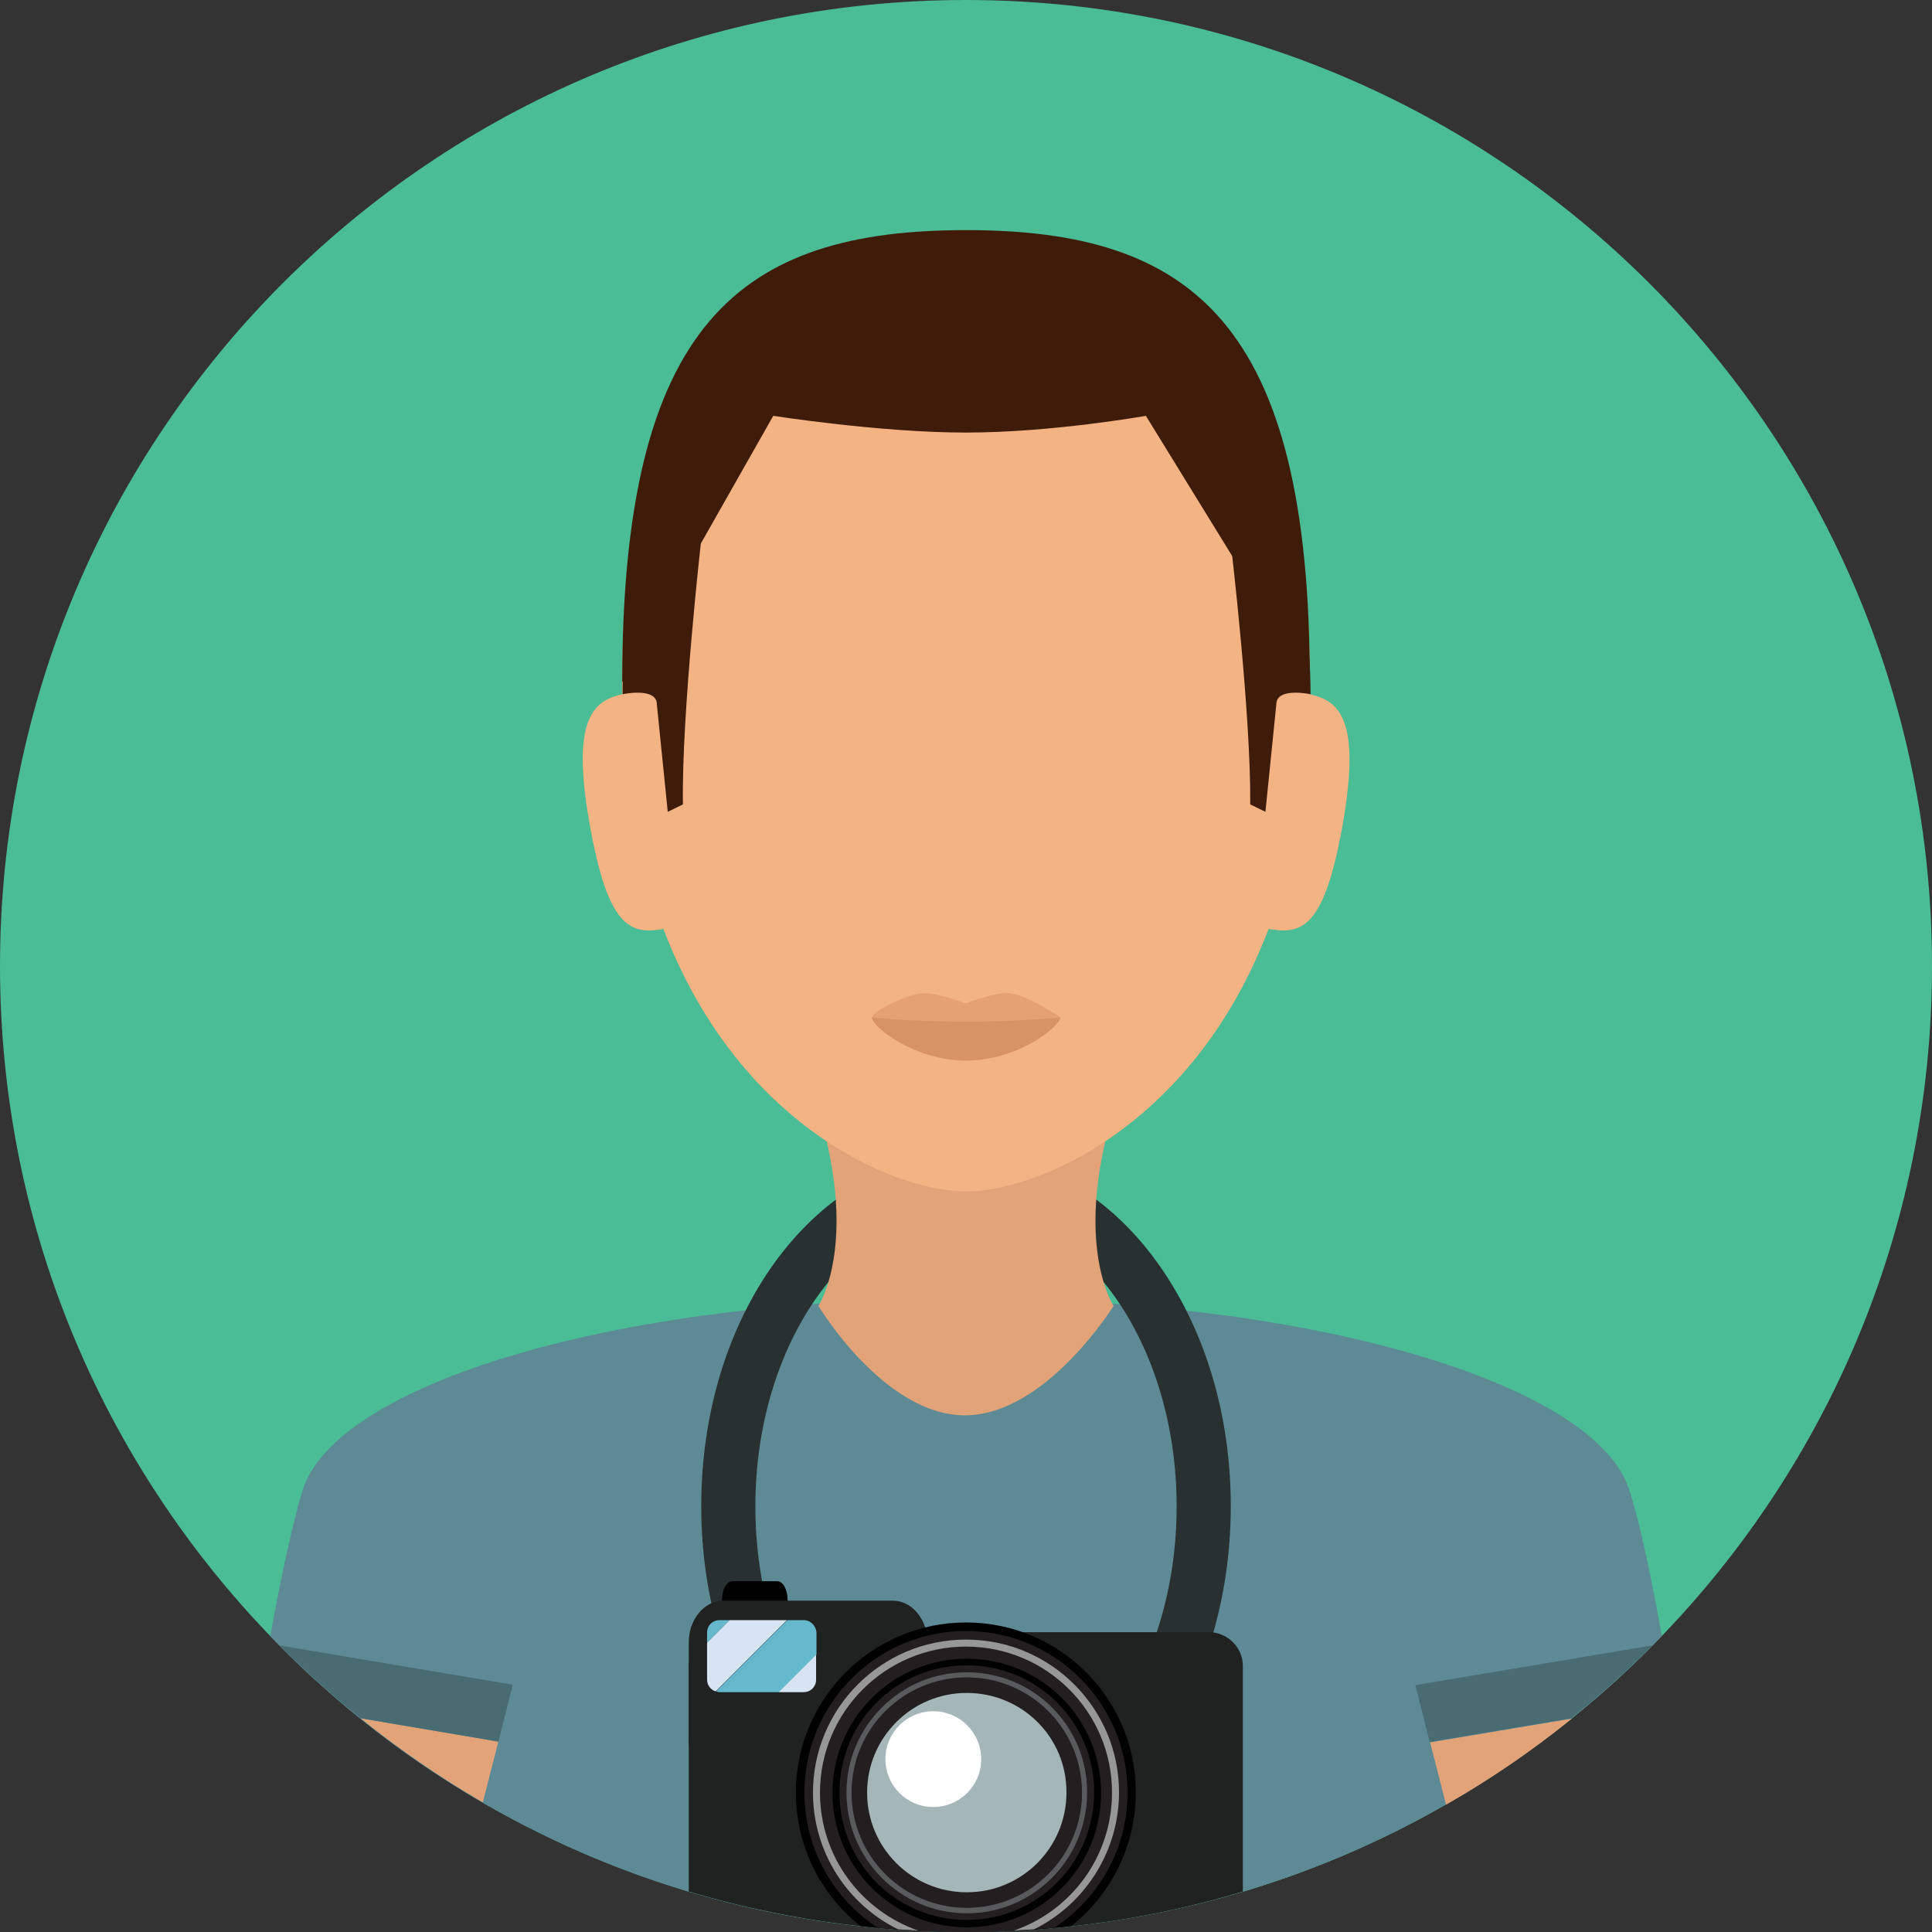 <?xml version="1.0" encoding="iso-8859-1"?>
<!-- Uploaded to: SVG Repo, www.svgrepo.com, Generator: SVG Repo Mixer Tools -->
<svg height="800px" width="800px" version="1.1" id="Layer_1" xmlns="http://www.w3.org/2000/svg" xmlns:xlink="http://www.w3.org/1999/xlink" 
	 viewBox="0 0 496.2 496.2" xml:space="preserve">
<rect x="0" y="0" width="496.2" height="496.2" fill="#333333" stroke="none"/>
<path style="fill:#4ABC96;" d="M248.1,0C111.1,0,0,111.1,0,248.1s111.1,248.1,248.1,248.1s248.1-111.1,248.1-248.1S385.1,0,248.1,0z
	"/>
<path style="fill:#5D8A94;" d="M418.5,382.8c-8.5-27.3-81.2-49.3-170.8-49.3s-161.5,22-170,49.3c-2.6,8.5-5.5,22.2-8.3,37.4
	c45.1,46.9,108.5,76,178.7,76s133.6-29.2,178.7-76C424.1,405,421.2,391.2,418.5,382.8z"/>
<path style="fill:#283030;" d="M296.9,323.8c-12.9-17.6-30.2-27.2-48.8-27.2s-35.9,9.7-48.8,27.2c-12.4,16.9-19.2,39.3-19.2,63
	s6.8,46.1,19.2,63c12.9,17.6,30.2,27.2,48.8,27.2s35.9-9.7,48.8-27.2c12.4-16.9,19.2-39.3,19.2-63S309.3,340.8,296.9,323.8z
	 M248.1,463.1c-29.8,0-54.1-34.2-54.1-76.2s24.3-76.2,54.1-76.2s54.1,34.2,54.1,76.2S277.9,463.1,248.1,463.1z"/>
<path style="fill:#E2A379;" d="M367.3,447.5l4.1,16c11.4-6.5,22.2-13.9,32.3-22.1L367.3,447.5z"/>
<path style="fill:#496C72;" d="M363.5,432.8l3.7,14.6l36.4-6.1c7.3-5.9,14.2-12.1,20.8-18.7L363.5,432.8z"/>
<path style="fill:#E2A379;" d="M92.6,441.3c9.9,8,20.4,15.2,31.4,21.6l4-15.6L92.6,441.3z"/>
<path style="fill:#496C72;" d="M71.8,422.6c6.6,6.6,13.5,12.9,20.8,18.7l35.4,6l3.7-14.6L71.8,422.6z"/>
<g>
	<path style="fill:#E2A379;" d="M287,282.1h-77.8c12.1,36.6,1,53.3,1,53.3l26.9,6.1h22l26.9-6.1C286,335.4,274.9,318.7,287,282.1z"
		/>
	<path style="fill:#E2A379;" d="M247.9,317l-37.7,18.4c0,0,16.8,28.1,37.6,28.1s38.2-28.1,38.2-28.1L247.9,317z"/>
</g>
<g>
	<path style="fill:#F4B382;" d="M248.1,61.6c-48.7,0-88.3,21.2-88.3,113.6c0,31.3,6.2,55.8,15.5,74.7c20.4,41.6,55.7,56.1,72.8,56.1
		s52.4-14.5,72.8-56.1c9.3-18.9,15.5-43.4,15.5-74.7C336.4,82.8,296.8,61.6,248.1,61.6z"/>
	<path style="fill:#F4B382;" d="M161.4,178c-8.4,1.4-14.9,5.1-10.1,32.9s10.7,29.1,19.1,27.7L161.4,178z"/>
	<path style="fill:#F4B382;" d="M334.9,178l-9,60.6c8.4,1.4,14.3,0.1,19.1-27.7C349.7,183.1,343.3,179.5,334.9,178z"/>
</g>
<path style="fill:#E5A173;" d="M259.3,255.1c-3.2-0.5-11.2,2.6-11.2,2.6s-8.1-3-11.3-2.6c-5.2,0.7-12.8,4.8-12.8,6.2
	c0,2.3,10.8,8.5,24.2,8.5c13.4,0,24.2-6.3,24.2-8.5C272.3,261.3,264.5,255.8,259.3,255.1z"/>
<path style="fill:#D89364;" d="M248.1,262.4c-14.3,0-24.2-1.1-24.2-1.1c0,2.3,10.8,11.1,24.2,11.1s24.2-8.8,24.2-11.1
	C272.3,261.3,262.4,262.4,248.1,262.4z"/>
<g>
	<path style="fill:#3F1C0A;" d="M248.1,59.1c-58,0-88.3,23.7-88.3,116.1l38.8-68.4c0,0,27.5,4.3,49.5,4.3s46.2-4.3,46.2-4.3
		l42.1,68.4C336.4,82.8,306.1,59.1,248.1,59.1z"/>
	<path style="fill:#3F1C0A;" d="M180.1,138.6l-14.6,2.2c-4.2,10.9-5.6,24.4-5.6,37.5c0,0,8.8-1.9,8.8,2.6l2.8,27.6l3.9-1.9
		C175,183.6,180.1,138.6,180.1,138.6z"/>
	<path style="fill:#3F1C0A;" d="M330.8,140.8l-14.6-0.4c0,0,5.1,43.2,4.9,66.2l3.9,1.9l2.8-27.6c0-4.5,8.8-2.6,8.8-2.6
		C336.5,165.1,335.1,151.7,330.8,140.8z"/>
</g>
<path style="fill:#010101;" d="M199.6,406.1h-11.5c-1.5,0-2.7,2.2-2.7,5s1.2,5,2.7,5h11.5c1.5,0,2.7-2.2,2.7-5
	S201.1,406.1,199.6,406.1z"/>
<g>
	<path style="fill:#202121;" d="M310.5,419.2H185.7c-4.8,0-8.8,3.9-8.8,8.8v57.8c22.5,6.7,46.4,10.4,71.2,10.4
		c24.7,0,48.6-3.6,71.1-10.4V428C319.3,423.2,315.3,419.2,310.5,419.2z"/>
	<path style="fill:#202121;" d="M229.3,411.1h-43.5c-4.9,0-8.9,4.8-8.9,10.7v25.3c0,5.9,4,10.7,8.9,10.7h43.5
		c4.9,0,8.9-4.8,8.9-10.7v-25.3C238.2,415.9,234.2,411.1,229.3,411.1z"/>
</g>
<path style="fill:#010101;" d="M248.1,416.7c-24.1,0-43.7,19.6-43.7,43.7c0,13.9,6.5,26.3,16.6,34.3c8.9,1,17.9,1.5,27.1,1.5
	c9.1,0,18.2-0.5,27-1.5c10.1-8,16.6-20.4,16.6-34.3C291.8,436.3,272.2,416.7,248.1,416.7z"/>
<path style="fill:#231F20;" d="M248.1,418.9c-22.9,0-41.5,18.6-41.5,41.5c0,14.5,7.5,27.3,18.8,34.7c7.5,0.7,15,1,22.7,1
	c7.6,0,15.2-0.4,22.7-1c11.3-7.4,18.8-20.2,18.8-34.7C289.6,437.5,271,418.9,248.1,418.9z"/>
<path style="fill:#979797;" d="M248.1,421.1c-21.7,0-39.3,17.6-39.3,39.3c0,15.4,8.9,28.7,21.8,35.1c5.8,0.4,11.6,0.6,17.5,0.6
	s11.7-0.2,17.5-0.6c12.9-6.4,21.8-19.8,21.8-35.2C287.4,438.7,269.8,421.1,248.1,421.1z"/>
<path style="fill:#231F20;" d="M248.1,422.9c-20.7,0-37.5,16.8-37.5,37.5c0,16.5,10.6,30.4,25.4,35.5c4,0.2,8.1,0.3,12.1,0.3
	c4.1,0,8.1-0.1,12.1-0.3c14.8-5,25.4-19,25.4-35.5C285.6,439.7,268.8,422.9,248.1,422.9z"/>
<path style="fill:#010101;" d="M248.3,426c-19,0-34.5,15.4-34.5,34.5c0,19,15.4,34.5,34.5,34.5s34.5-15.4,34.5-34.5
	S267.4,426,248.3,426z"/>
<path style="fill:#231F20;" d="M248.3,427.7c-18.1,0-32.7,14.6-32.7,32.7s14.6,32.7,32.7,32.7s32.7-14.6,32.7-32.7
	C281.1,442.3,266.4,427.7,248.3,427.7z"/>
<path style="fill:#595A5C;" d="M248.3,429.5c-17.1,0-30.9,13.9-30.9,30.9c0,17.1,13.9,31,30.9,31c17.1,0,30.9-13.9,30.9-31
	C279.3,443.3,265.4,429.5,248.3,429.5z"/>
<path style="fill:#231F20;" d="M248.3,430.8c-16.3,0-29.6,13.2-29.6,29.6c0,16.3,13.2,29.6,29.6,29.6c16.3,0,29.6-13.2,29.6-29.6
	C277.9,444.1,264.7,430.8,248.3,430.8z"/>
<path style="fill:#A5B6B9;" d="M248.3,434.8c-14.2,0-25.6,11.5-25.6,25.6c0,14.2,11.5,25.6,25.6,25.6c14.2,0,25.6-11.5,25.6-25.6
	C274,446.2,262.5,434.8,248.3,434.8z"/>
<path style="fill:#FFFFFF;" d="M239.7,439.5c-6.8,0-12.3,5.5-12.3,12.3s5.5,12.3,12.3,12.3s12.3-5.5,12.3-12.3
	S246.5,439.5,239.7,439.5z"/>
<g>
	<path style="fill:#66B9CC;" d="M184.8,416.1c-1.8,0-3.2,1.4-3.2,3.2v2.4v0.2l5.8-5.8L184.8,416.1L184.8,416.1z"/>
	<path style="fill:#66B9CC;" d="M206.4,416.1h-4.2l-18.3,18.3c0.3,0.1,0.6,0.2,1,0.2h15.2l9.6-9.6v-5.7
		C209.6,417.6,208.2,416.1,206.4,416.1z"/>
</g>
<g>
	<path style="fill:#D7E4F4;" d="M187.4,416.1l-5.8,5.8v2.4v7.1c0,1.4,0.9,2.6,2.2,3l18.3-18.3H187.4z"/>
	<path style="fill:#D7E4F4;" d="M200,434.6h6.4c1.8,0,3.2-1.4,3.2-3.2V425L200,434.6z"/>
</g>
</svg>